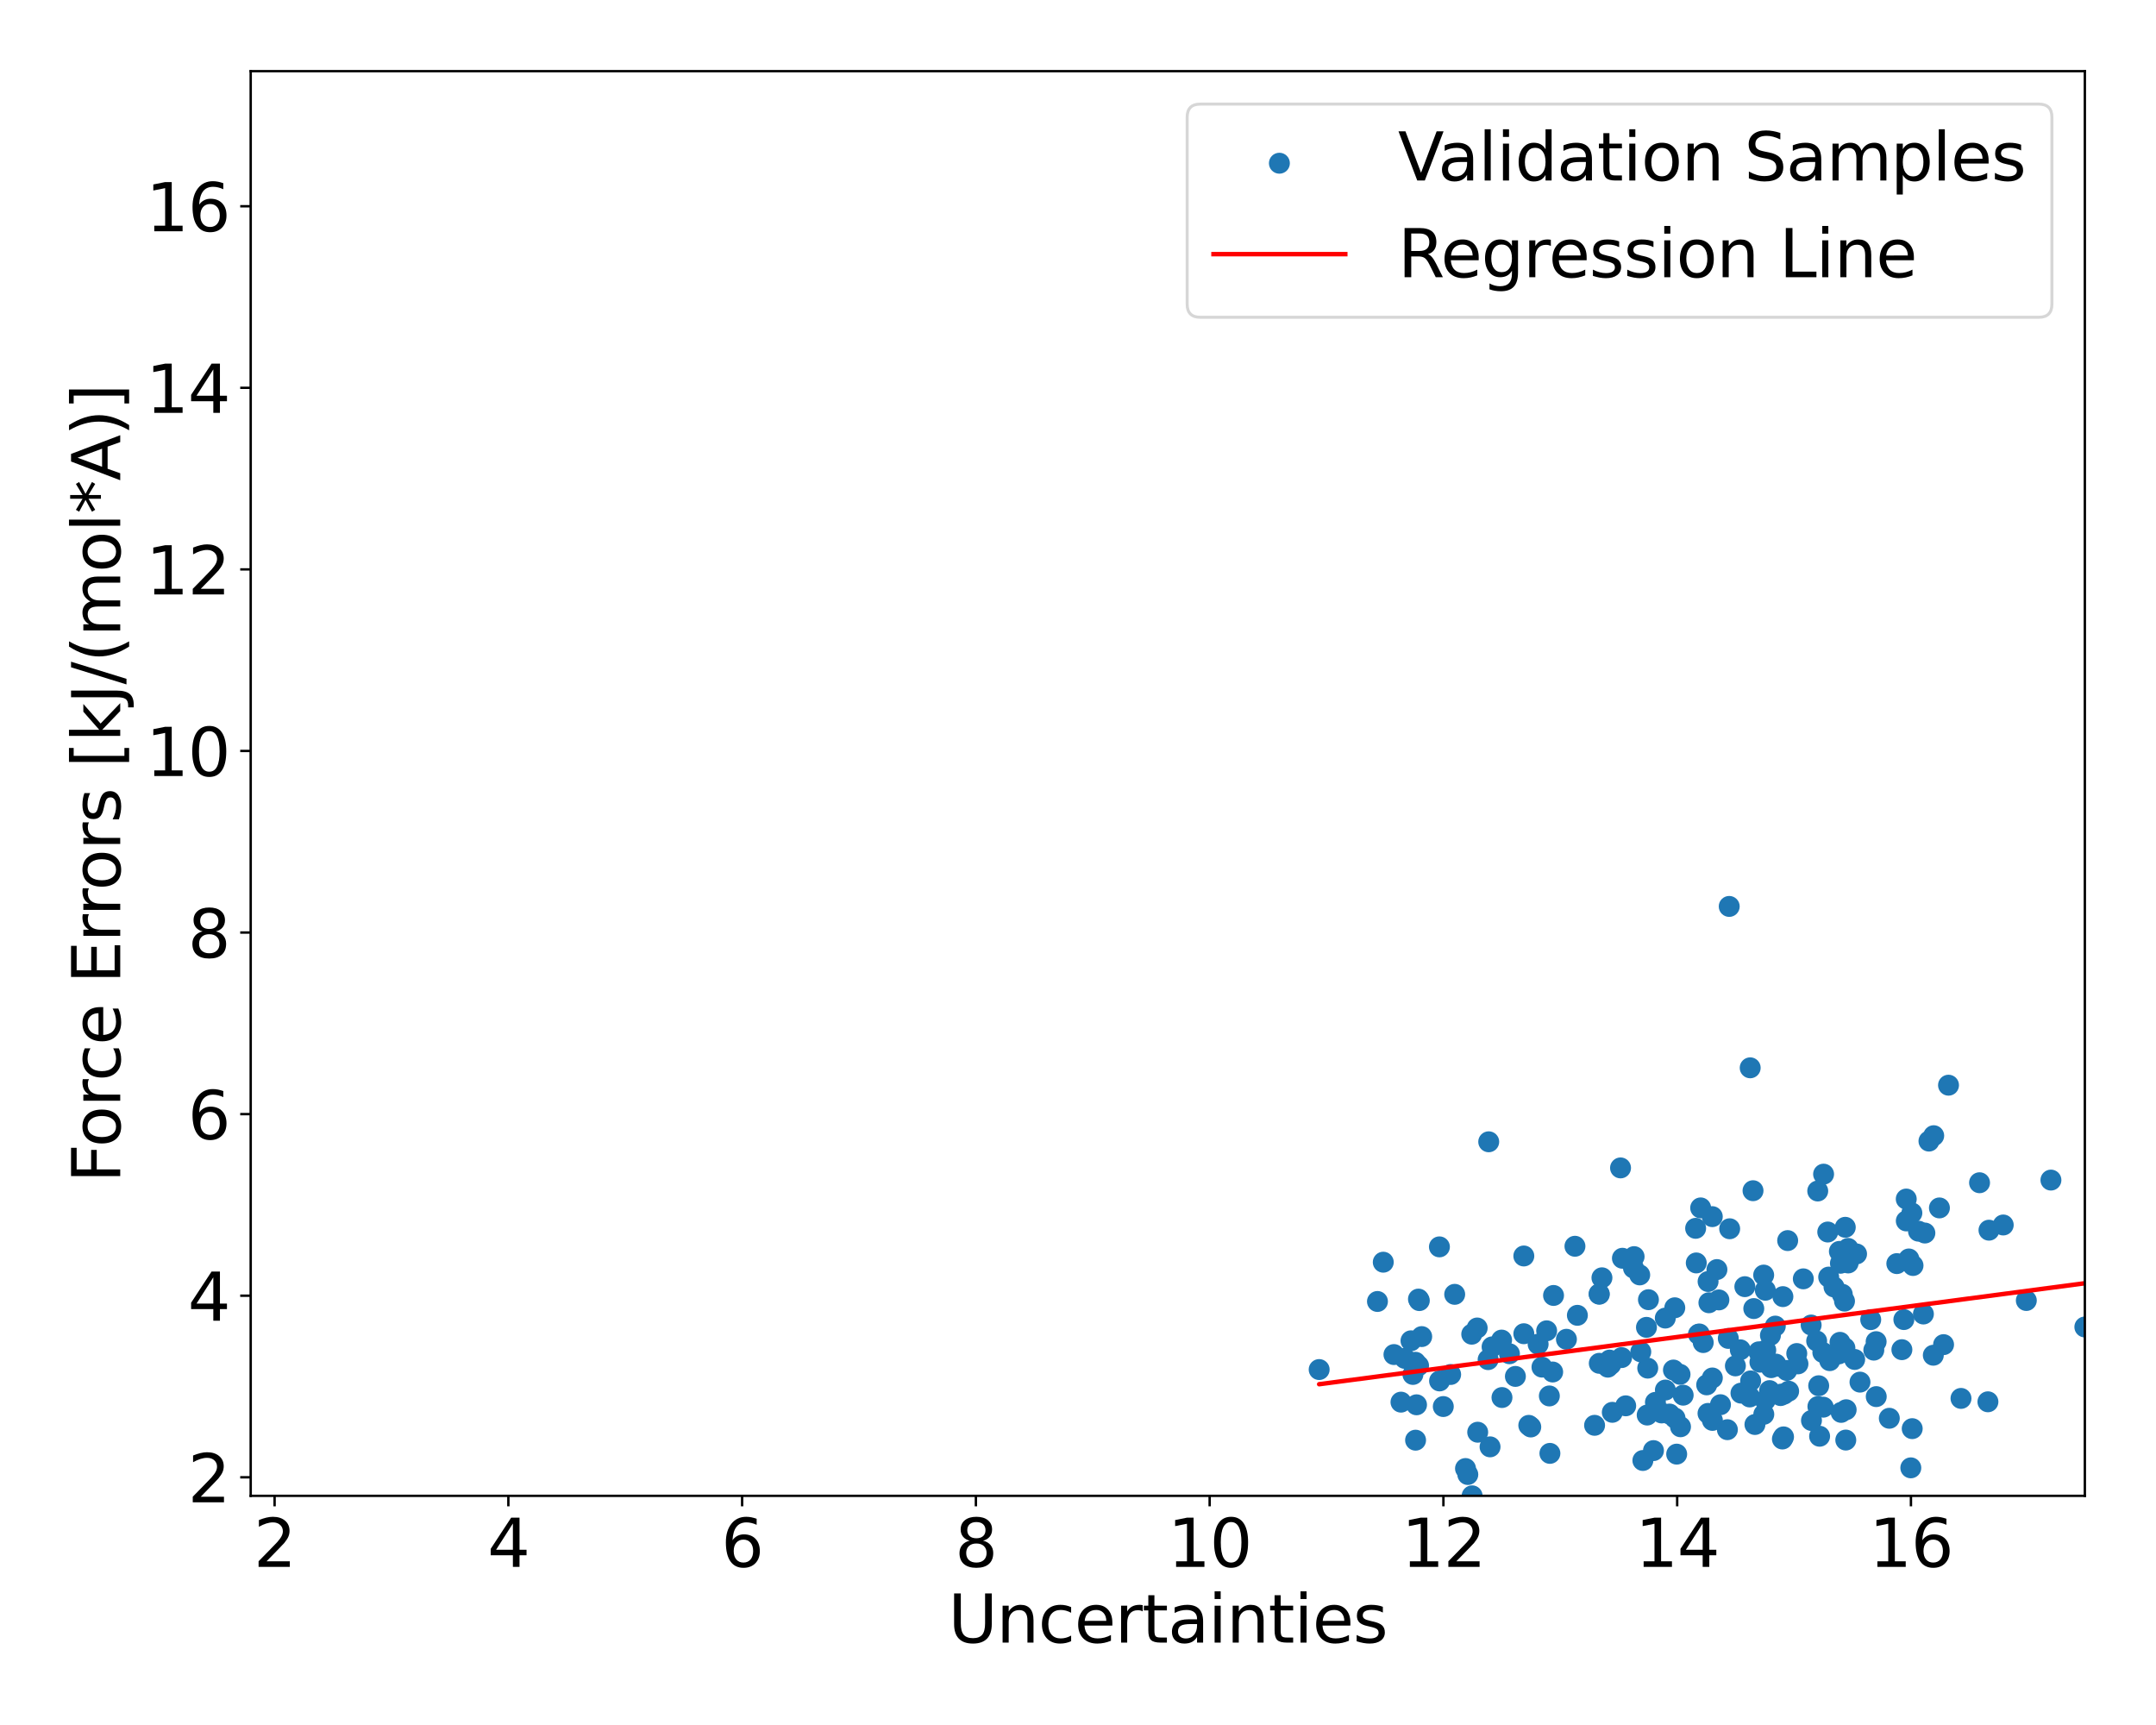 <?xml version="1.0" encoding="utf-8" standalone="no"?>
<!DOCTYPE svg PUBLIC "-//W3C//DTD SVG 1.1//EN"
  "http://www.w3.org/Graphics/SVG/1.1/DTD/svg11.dtd">
<svg xmlns:xlink="http://www.w3.org/1999/xlink" width="720pt" height="576pt" viewBox="0 0 720 576" xmlns="http://www.w3.org/2000/svg" version="1.1">
 <defs>
  <style type="text/css">*{stroke-linejoin: round; stroke-linecap: butt}</style>
 </defs>
 <g id="figure_1">
  <g id="patch_1">
   <path d="M 0 576 
L 720 576 
L 720 0 
L 0 0 
z
" style="fill: #ffffff"/>
  </g>
  <g id="axes_1">
   <g id="patch_2">
    <path d="M 83.72 499.48 
L 696.24 499.48 
L 696.24 23.76 
L 83.72 23.76 
z
" style="fill: #ffffff"/>
   </g>
   <g id="PathCollection_1">
    <defs>
     <path id="mbc58740e55" d="M 0 3 
C 0.796 3 1.559 2.684 2.121 2.121 
C 2.684 1.559 3 0.796 3 0 
C 3 -0.796 2.684 -1.559 2.121 -2.121 
C 1.559 -2.684 0.796 -3 0 -3 
C -0.796 -3 -1.559 -2.684 -2.121 -2.121 
C -2.684 -1.559 -3 -0.796 -3 0 
C -3 0.796 -2.684 1.559 -2.121 2.121 
C -1.559 2.684 -0.796 3 0 3 
z
" style="stroke: #1f77b4"/>
    </defs>
    <g clip-path="url(#pb0db0ee47d)">
     <use xlink:href="#mbc58740e55" x="624.73" y="440.644" style="fill: #1f77b4; stroke: #1f77b4"/>
     <use xlink:href="#mbc58740e55" x="568.796" y="448.302" style="fill: #1f77b4; stroke: #1f77b4"/>
     <use xlink:href="#mbc58740e55" x="616.234" y="409.811" style="fill: #1f77b4; stroke: #1f77b4"/>
     <use xlink:href="#mbc58740e55" x="570.418" y="427.914" style="fill: #1f77b4; stroke: #1f77b4"/>
     <use xlink:href="#mbc58740e55" x="594.633" y="466.006" style="fill: #1f77b4; stroke: #1f77b4"/>
     <use xlink:href="#mbc58740e55" x="570.693" y="435.007" style="fill: #1f77b4; stroke: #1f77b4"/>
     <use xlink:href="#mbc58740e55" x="614.067" y="452.083" style="fill: #1f77b4; stroke: #1f77b4"/>
     <use xlink:href="#mbc58740e55" x="595.402" y="432.96" style="fill: #1f77b4; stroke: #1f77b4"/>
     <use xlink:href="#mbc58740e55" x="547.586" y="425.71" style="fill: #1f77b4; stroke: #1f77b4"/>
     <use xlink:href="#mbc58740e55" x="607.093" y="469.663" style="fill: #1f77b4; stroke: #1f77b4"/>
     <use xlink:href="#mbc58740e55" x="534.087" y="455.229" style="fill: #1f77b4; stroke: #1f77b4"/>
     <use xlink:href="#mbc58740e55" x="589.535" y="430.829" style="fill: #1f77b4; stroke: #1f77b4"/>
     <use xlink:href="#mbc58740e55" x="582.693" y="429.636" style="fill: #1f77b4; stroke: #1f77b4"/>
     <use xlink:href="#mbc58740e55" x="637.468" y="420.384" style="fill: #1f77b4; stroke: #1f77b4"/>
     <use xlink:href="#mbc58740e55" x="559.931" y="485.554" style="fill: #1f77b4; stroke: #1f77b4"/>
     <use xlink:href="#mbc58740e55" x="608.887" y="469.875" style="fill: #1f77b4; stroke: #1f77b4"/>
     <use xlink:href="#mbc58740e55" x="541.535" y="453.32" style="fill: #1f77b4; stroke: #1f77b4"/>
     <use xlink:href="#mbc58740e55" x="549.839" y="443.219" style="fill: #1f77b4; stroke: #1f77b4"/>
     <use xlink:href="#mbc58740e55" x="571.867" y="474.29" style="fill: #1f77b4; stroke: #1f77b4"/>
     <use xlink:href="#mbc58740e55" x="585.679" y="436.95" style="fill: #1f77b4; stroke: #1f77b4"/>
     <use xlink:href="#mbc58740e55" x="517.409" y="466.125" style="fill: #1f77b4; stroke: #1f77b4"/>
     <use xlink:href="#mbc58740e55" x="561.053" y="458.913" style="fill: #1f77b4; stroke: #1f77b4"/>
     <use xlink:href="#mbc58740e55" x="556.156" y="464.153" style="fill: #1f77b4; stroke: #1f77b4"/>
     <use xlink:href="#mbc58740e55" x="557.548" y="472.166" style="fill: #1f77b4; stroke: #1f77b4"/>
     <use xlink:href="#mbc58740e55" x="523.113" y="447.204" style="fill: #1f77b4; stroke: #1f77b4"/>
     <use xlink:href="#mbc58740e55" x="593.282" y="456.202" style="fill: #1f77b4; stroke: #1f77b4"/>
     <use xlink:href="#mbc58740e55" x="541.182" y="389.98" style="fill: #1f77b4; stroke: #1f77b4"/>
     <use xlink:href="#mbc58740e55" x="587.729" y="454.847" style="fill: #1f77b4; stroke: #1f77b4"/>
     <use xlink:href="#mbc58740e55" x="562.098" y="465.867" style="fill: #1f77b4; stroke: #1f77b4"/>
     <use xlink:href="#mbc58740e55" x="566.261" y="410.155" style="fill: #1f77b4; stroke: #1f77b4"/>
     <use xlink:href="#mbc58740e55" x="567.19" y="445.547" style="fill: #1f77b4; stroke: #1f77b4"/>
     <use xlink:href="#mbc58740e55" x="571.826" y="406.252" style="fill: #1f77b4; stroke: #1f77b4"/>
     <use xlink:href="#mbc58740e55" x="501.589" y="466.655" style="fill: #1f77b4; stroke: #1f77b4"/>
     <use xlink:href="#mbc58740e55" x="484.446" y="458.96" style="fill: #1f77b4; stroke: #1f77b4"/>
     <use xlink:href="#mbc58740e55" x="473.698" y="433.78" style="fill: #1f77b4; stroke: #1f77b4"/>
     <use xlink:href="#mbc58740e55" x="465.515" y="452.305" style="fill: #1f77b4; stroke: #1f77b4"/>
     <use xlink:href="#mbc58740e55" x="490.179" y="492.358" style="fill: #1f77b4; stroke: #1f77b4"/>
     <use xlink:href="#mbc58740e55" x="497.606" y="483.121" style="fill: #1f77b4; stroke: #1f77b4"/>
     <use xlink:href="#mbc58740e55" x="461.945" y="421.464" style="fill: #1f77b4; stroke: #1f77b4"/>
     <use xlink:href="#mbc58740e55" x="491.489" y="445.507" style="fill: #1f77b4; stroke: #1f77b4"/>
     <use xlink:href="#mbc58740e55" x="498.284" y="449.744" style="fill: #1f77b4; stroke: #1f77b4"/>
     <use xlink:href="#mbc58740e55" x="493.307" y="443.435" style="fill: #1f77b4; stroke: #1f77b4"/>
     <use xlink:href="#mbc58740e55" x="471.205" y="447.708" style="fill: #1f77b4; stroke: #1f77b4"/>
     <use xlink:href="#mbc58740e55" x="469.13" y="453.582" style="fill: #1f77b4; stroke: #1f77b4"/>
     <use xlink:href="#mbc58740e55" x="516.505" y="444.373" style="fill: #1f77b4; stroke: #1f77b4"/>
     <use xlink:href="#mbc58740e55" x="556.128" y="440.125" style="fill: #1f77b4; stroke: #1f77b4"/>
     <use xlink:href="#mbc58740e55" x="473.733" y="456.019" style="fill: #1f77b4; stroke: #1f77b4"/>
     <use xlink:href="#mbc58740e55" x="472.687" y="454.885" style="fill: #1f77b4; stroke: #1f77b4"/>
     <use xlink:href="#mbc58740e55" x="474.782" y="446.305" style="fill: #1f77b4; stroke: #1f77b4"/>
     <use xlink:href="#mbc58740e55" x="561.211" y="476.414" style="fill: #1f77b4; stroke: #1f77b4"/>
     <use xlink:href="#mbc58740e55" x="473.985" y="434.285" style="fill: #1f77b4; stroke: #1f77b4"/>
     <use xlink:href="#mbc58740e55" x="497.162" y="381.26" style="fill: #1f77b4; stroke: #1f77b4"/>
     <use xlink:href="#mbc58740e55" x="504.085" y="452.033" style="fill: #1f77b4; stroke: #1f77b4"/>
     <use xlink:href="#mbc58740e55" x="460.005" y="434.58" style="fill: #1f77b4; stroke: #1f77b4"/>
     <use xlink:href="#mbc58740e55" x="471.848" y="458.944" style="fill: #1f77b4; stroke: #1f77b4"/>
     <use xlink:href="#mbc58740e55" x="467.86" y="468.192" style="fill: #1f77b4; stroke: #1f77b4"/>
     <use xlink:href="#mbc58740e55" x="537.527" y="454.157" style="fill: #1f77b4; stroke: #1f77b4"/>
     <use xlink:href="#mbc58740e55" x="532.515" y="475.933" style="fill: #1f77b4; stroke: #1f77b4"/>
     <use xlink:href="#mbc58740e55" x="506.069" y="459.601" style="fill: #1f77b4; stroke: #1f77b4"/>
     <use xlink:href="#mbc58740e55" x="473.051" y="469.08" style="fill: #1f77b4; stroke: #1f77b4"/>
     <use xlink:href="#mbc58740e55" x="508.888" y="445.349" style="fill: #1f77b4; stroke: #1f77b4"/>
     <use xlink:href="#mbc58740e55" x="440.537" y="457.311" style="fill: #1f77b4; stroke: #1f77b4"/>
     <use xlink:href="#mbc58740e55" x="485.798" y="432.198" style="fill: #1f77b4; stroke: #1f77b4"/>
     <use xlink:href="#mbc58740e55" x="501.459" y="447.468" style="fill: #1f77b4; stroke: #1f77b4"/>
     <use xlink:href="#mbc58740e55" x="574.551" y="469.048" style="fill: #1f77b4; stroke: #1f77b4"/>
     <use xlink:href="#mbc58740e55" x="545.712" y="419.603" style="fill: #1f77b4; stroke: #1f77b4"/>
     <use xlink:href="#mbc58740e55" x="574.029" y="434.058" style="fill: #1f77b4; stroke: #1f77b4"/>
     <use xlink:href="#mbc58740e55" x="633.447" y="421.935" style="fill: #1f77b4; stroke: #1f77b4"/>
     <use xlink:href="#mbc58740e55" x="616.403" y="480.853" style="fill: #1f77b4; stroke: #1f77b4"/>
     <use xlink:href="#mbc58740e55" x="589.675" y="450.84" style="fill: #1f77b4; stroke: #1f77b4"/>
     <use xlink:href="#mbc58740e55" x="581.4" y="465.182" style="fill: #1f77b4; stroke: #1f77b4"/>
     <use xlink:href="#mbc58740e55" x="566.473" y="421.713" style="fill: #1f77b4; stroke: #1f77b4"/>
     <use xlink:href="#mbc58740e55" x="636.595" y="400.374" style="fill: #1f77b4; stroke: #1f77b4"/>
     <use xlink:href="#mbc58740e55" x="585.427" y="397.595" style="fill: #1f77b4; stroke: #1f77b4"/>
     <use xlink:href="#mbc58740e55" x="638.474" y="405.033" style="fill: #1f77b4; stroke: #1f77b4"/>
     <use xlink:href="#mbc58740e55" x="638.12" y="490.132" style="fill: #1f77b4; stroke: #1f77b4"/>
     <use xlink:href="#mbc58740e55" x="647.674" y="403.341" style="fill: #1f77b4; stroke: #1f77b4"/>
     <use xlink:href="#mbc58740e55" x="611.04" y="454.338" style="fill: #1f77b4; stroke: #1f77b4"/>
     <use xlink:href="#mbc58740e55" x="604.834" y="442.445" style="fill: #1f77b4; stroke: #1f77b4"/>
     <use xlink:href="#mbc58740e55" x="645.635" y="452.53" style="fill: #1f77b4; stroke: #1f77b4"/>
     <use xlink:href="#mbc58740e55" x="664.222" y="410.775" style="fill: #1f77b4; stroke: #1f77b4"/>
     <use xlink:href="#mbc58740e55" x="638.587" y="477.043" style="fill: #1f77b4; stroke: #1f77b4"/>
     <use xlink:href="#mbc58740e55" x="606.68" y="447.769" style="fill: #1f77b4; stroke: #1f77b4"/>
     <use xlink:href="#mbc58740e55" x="584.482" y="356.559" style="fill: #1f77b4; stroke: #1f77b4"/>
     <use xlink:href="#mbc58740e55" x="607.036" y="397.691" style="fill: #1f77b4; stroke: #1f77b4"/>
     <use xlink:href="#mbc58740e55" x="550.499" y="433.982" style="fill: #1f77b4; stroke: #1f77b4"/>
     <use xlink:href="#mbc58740e55" x="642.816" y="411.725" style="fill: #1f77b4; stroke: #1f77b4"/>
     <use xlink:href="#mbc58740e55" x="617.196" y="421.72" style="fill: #1f77b4; stroke: #1f77b4"/>
     <use xlink:href="#mbc58740e55" x="602.22" y="427.021" style="fill: #1f77b4; stroke: #1f77b4"/>
     <use xlink:href="#mbc58740e55" x="573.37" y="423.926" style="fill: #1f77b4; stroke: #1f77b4"/>
     <use xlink:href="#mbc58740e55" x="552.836" y="468.263" style="fill: #1f77b4; stroke: #1f77b4"/>
     <use xlink:href="#mbc58740e55" x="567.497" y="445.426" style="fill: #1f77b4; stroke: #1f77b4"/>
     <use xlink:href="#mbc58740e55" x="550.266" y="456.836" style="fill: #1f77b4; stroke: #1f77b4"/>
     <use xlink:href="#mbc58740e55" x="588.983" y="425.766" style="fill: #1f77b4; stroke: #1f77b4"/>
     <use xlink:href="#mbc58740e55" x="635.797" y="440.62" style="fill: #1f77b4; stroke: #1f77b4"/>
     <use xlink:href="#mbc58740e55" x="635.138" y="450.674" style="fill: #1f77b4; stroke: #1f77b4"/>
     <use xlink:href="#mbc58740e55" x="596.691" y="457.619" style="fill: #1f77b4; stroke: #1f77b4"/>
     <use xlink:href="#mbc58740e55" x="589.025" y="472.262" style="fill: #1f77b4; stroke: #1f77b4"/>
     <use xlink:href="#mbc58740e55" x="587.365" y="451.39" style="fill: #1f77b4; stroke: #1f77b4"/>
     <use xlink:href="#mbc58740e55" x="615.975" y="434.46" style="fill: #1f77b4; stroke: #1f77b4"/>
     <use xlink:href="#mbc58740e55" x="626.538" y="447.998" style="fill: #1f77b4; stroke: #1f77b4"/>
     <use xlink:href="#mbc58740e55" x="642.323" y="438.766" style="fill: #1f77b4; stroke: #1f77b4"/>
     <use xlink:href="#mbc58740e55" x="584.316" y="466.461" style="fill: #1f77b4; stroke: #1f77b4"/>
     <use xlink:href="#mbc58740e55" x="696.24" y="443.097" style="fill: #1f77b4; stroke: #1f77b4"/>
     <use xlink:href="#mbc58740e55" x="636.61" y="407.683" style="fill: #1f77b4; stroke: #1f77b4"/>
     <use xlink:href="#mbc58740e55" x="645.767" y="379.225" style="fill: #1f77b4; stroke: #1f77b4"/>
     <use xlink:href="#mbc58740e55" x="604.945" y="474.32" style="fill: #1f77b4; stroke: #1f77b4"/>
     <use xlink:href="#mbc58740e55" x="616.111" y="450.108" style="fill: #1f77b4; stroke: #1f77b4"/>
     <use xlink:href="#mbc58740e55" x="638.859" y="422.569" style="fill: #1f77b4; stroke: #1f77b4"/>
     <use xlink:href="#mbc58740e55" x="614.264" y="417.855" style="fill: #1f77b4; stroke: #1f77b4"/>
     <use xlink:href="#mbc58740e55" x="610.692" y="426.435" style="fill: #1f77b4; stroke: #1f77b4"/>
     <use xlink:href="#mbc58740e55" x="612.469" y="429.732" style="fill: #1f77b4; stroke: #1f77b4"/>
     <use xlink:href="#mbc58740e55" x="595.775" y="465.53" style="fill: #1f77b4; stroke: #1f77b4"/>
     <use xlink:href="#mbc58740e55" x="644.179" y="381.028" style="fill: #1f77b4; stroke: #1f77b4"/>
     <use xlink:href="#mbc58740e55" x="595.236" y="480.502" style="fill: #1f77b4; stroke: #1f77b4"/>
     <use xlink:href="#mbc58740e55" x="625.761" y="450.827" style="fill: #1f77b4; stroke: #1f77b4"/>
     <use xlink:href="#mbc58740e55" x="550.081" y="472.503" style="fill: #1f77b4; stroke: #1f77b4"/>
     <use xlink:href="#mbc58740e55" x="630.94" y="473.579" style="fill: #1f77b4; stroke: #1f77b4"/>
     <use xlink:href="#mbc58740e55" x="577.169" y="446.916" style="fill: #1f77b4; stroke: #1f77b4"/>
     <use xlink:href="#mbc58740e55" x="654.878" y="466.946" style="fill: #1f77b4; stroke: #1f77b4"/>
     <use xlink:href="#mbc58740e55" x="676.695" y="434.254" style="fill: #1f77b4; stroke: #1f77b4"/>
     <use xlink:href="#mbc58740e55" x="610.382" y="411.386" style="fill: #1f77b4; stroke: #1f77b4"/>
     <use xlink:href="#mbc58740e55" x="586.065" y="475.658" style="fill: #1f77b4; stroke: #1f77b4"/>
     <use xlink:href="#mbc58740e55" x="595.614" y="479.796" style="fill: #1f77b4; stroke: #1f77b4"/>
     <use xlink:href="#mbc58740e55" x="607.662" y="479.581" style="fill: #1f77b4; stroke: #1f77b4"/>
     <use xlink:href="#mbc58740e55" x="663.872" y="468.079" style="fill: #1f77b4; stroke: #1f77b4"/>
     <use xlink:href="#mbc58740e55" x="640.68" y="411.108" style="fill: #1f77b4; stroke: #1f77b4"/>
     <use xlink:href="#mbc58740e55" x="616.53" y="470.729" style="fill: #1f77b4; stroke: #1f77b4"/>
     <use xlink:href="#mbc58740e55" x="481.992" y="469.664" style="fill: #1f77b4; stroke: #1f77b4"/>
     <use xlink:href="#mbc58740e55" x="541.808" y="420.15" style="fill: #1f77b4; stroke: #1f77b4"/>
     <use xlink:href="#mbc58740e55" x="534.973" y="426.673" style="fill: #1f77b4; stroke: #1f77b4"/>
     <use xlink:href="#mbc58740e55" x="537.938" y="455.613" style="fill: #1f77b4; stroke: #1f77b4"/>
     <use xlink:href="#mbc58740e55" x="536.943" y="456.514" style="fill: #1f77b4; stroke: #1f77b4"/>
     <use xlink:href="#mbc58740e55" x="508.882" y="419.388" style="fill: #1f77b4; stroke: #1f77b4"/>
     <use xlink:href="#mbc58740e55" x="608.991" y="392.067" style="fill: #1f77b4; stroke: #1f77b4"/>
     <use xlink:href="#mbc58740e55" x="480.745" y="461.11" style="fill: #1f77b4; stroke: #1f77b4"/>
     <use xlink:href="#mbc58740e55" x="511.204" y="476.488" style="fill: #1f77b4; stroke: #1f77b4"/>
     <use xlink:href="#mbc58740e55" x="472.735" y="480.894" style="fill: #1f77b4; stroke: #1f77b4"/>
     <use xlink:href="#mbc58740e55" x="496.963" y="454" style="fill: #1f77b4; stroke: #1f77b4"/>
     <use xlink:href="#mbc58740e55" x="534.012" y="432.064" style="fill: #1f77b4; stroke: #1f77b4"/>
     <use xlink:href="#mbc58740e55" x="480.698" y="416.346" style="fill: #1f77b4; stroke: #1f77b4"/>
     <use xlink:href="#mbc58740e55" x="684.91" y="394.046" style="fill: #1f77b4; stroke: #1f77b4"/>
     <use xlink:href="#mbc58740e55" x="525.958" y="416.143" style="fill: #1f77b4; stroke: #1f77b4"/>
     <use xlink:href="#mbc58740e55" x="518.517" y="458.13" style="fill: #1f77b4; stroke: #1f77b4"/>
     <use xlink:href="#mbc58740e55" x="517.596" y="485.3" style="fill: #1f77b4; stroke: #1f77b4"/>
     <use xlink:href="#mbc58740e55" x="513.661" y="448.841" style="fill: #1f77b4; stroke: #1f77b4"/>
     <use xlink:href="#mbc58740e55" x="514.942" y="456.496" style="fill: #1f77b4; stroke: #1f77b4"/>
     <use xlink:href="#mbc58740e55" x="608.739" y="451.602" style="fill: #1f77b4; stroke: #1f77b4"/>
     <use xlink:href="#mbc58740e55" x="554.902" y="471.802" style="fill: #1f77b4; stroke: #1f77b4"/>
     <use xlink:href="#mbc58740e55" x="526.77" y="439.203" style="fill: #1f77b4; stroke: #1f77b4"/>
     <use xlink:href="#mbc58740e55" x="567.941" y="403.335" style="fill: #1f77b4; stroke: #1f77b4"/>
     <use xlink:href="#mbc58740e55" x="577.476" y="302.667" style="fill: #1f77b4; stroke: #1f77b4"/>
     <use xlink:href="#mbc58740e55" x="493.481" y="478.234" style="fill: #1f77b4; stroke: #1f77b4"/>
     <use xlink:href="#mbc58740e55" x="510.543" y="475.945" style="fill: #1f77b4; stroke: #1f77b4"/>
     <use xlink:href="#mbc58740e55" x="596.996" y="414.248" style="fill: #1f77b4; stroke: #1f77b4"/>
     <use xlink:href="#mbc58740e55" x="534.096" y="432.153" style="fill: #1f77b4; stroke: #1f77b4"/>
     <use xlink:href="#mbc58740e55" x="518.808" y="432.57" style="fill: #1f77b4; stroke: #1f77b4"/>
     <use xlink:href="#mbc58740e55" x="489.408" y="490.361" style="fill: #1f77b4; stroke: #1f77b4"/>
     <use xlink:href="#mbc58740e55" x="491.619" y="499.48" style="fill: #1f77b4; stroke: #1f77b4"/>
     <use xlink:href="#mbc58740e55" x="547.944" y="451.394" style="fill: #1f77b4; stroke: #1f77b4"/>
     <use xlink:href="#mbc58740e55" x="592.867" y="442.804" style="fill: #1f77b4; stroke: #1f77b4"/>
     <use xlink:href="#mbc58740e55" x="579.535" y="456.087" style="fill: #1f77b4; stroke: #1f77b4"/>
     <use xlink:href="#mbc58740e55" x="661.074" y="394.933" style="fill: #1f77b4; stroke: #1f77b4"/>
     <use xlink:href="#mbc58740e55" x="576.867" y="477.388" style="fill: #1f77b4; stroke: #1f77b4"/>
     <use xlink:href="#mbc58740e55" x="614.613" y="421.824" style="fill: #1f77b4; stroke: #1f77b4"/>
     <use xlink:href="#mbc58740e55" x="538.434" y="471.592" style="fill: #1f77b4; stroke: #1f77b4"/>
     <use xlink:href="#mbc58740e55" x="552.181" y="484.375" style="fill: #1f77b4; stroke: #1f77b4"/>
     <use xlink:href="#mbc58740e55" x="590.953" y="464.338" style="fill: #1f77b4; stroke: #1f77b4"/>
     <use xlink:href="#mbc58740e55" x="597.321" y="464.535" style="fill: #1f77b4; stroke: #1f77b4"/>
     <use xlink:href="#mbc58740e55" x="558.846" y="457.471" style="fill: #1f77b4; stroke: #1f77b4"/>
     <use xlink:href="#mbc58740e55" x="626.576" y="466.347" style="fill: #1f77b4; stroke: #1f77b4"/>
     <use xlink:href="#mbc58740e55" x="559.3" y="436.684" style="fill: #1f77b4; stroke: #1f77b4"/>
     <use xlink:href="#mbc58740e55" x="650.71" y="362.36" style="fill: #1f77b4; stroke: #1f77b4"/>
     <use xlink:href="#mbc58740e55" x="548.643" y="487.674" style="fill: #1f77b4; stroke: #1f77b4"/>
     <use xlink:href="#mbc58740e55" x="577.627" y="410.298" style="fill: #1f77b4; stroke: #1f77b4"/>
     <use xlink:href="#mbc58740e55" x="617.181" y="416.862" style="fill: #1f77b4; stroke: #1f77b4"/>
     <use xlink:href="#mbc58740e55" x="594.787" y="465.522" style="fill: #1f77b4; stroke: #1f77b4"/>
     <use xlink:href="#mbc58740e55" x="620.004" y="418.706" style="fill: #1f77b4; stroke: #1f77b4"/>
     <use xlink:href="#mbc58740e55" x="589.489" y="467.577" style="fill: #1f77b4; stroke: #1f77b4"/>
     <use xlink:href="#mbc58740e55" x="614.463" y="448.22" style="fill: #1f77b4; stroke: #1f77b4"/>
     <use xlink:href="#mbc58740e55" x="591.241" y="445.884" style="fill: #1f77b4; stroke: #1f77b4"/>
     <use xlink:href="#mbc58740e55" x="545.503" y="423.409" style="fill: #1f77b4; stroke: #1f77b4"/>
     <use xlink:href="#mbc58740e55" x="615.227" y="432.176" style="fill: #1f77b4; stroke: #1f77b4"/>
     <use xlink:href="#mbc58740e55" x="581.172" y="450.721" style="fill: #1f77b4; stroke: #1f77b4"/>
     <use xlink:href="#mbc58740e55" x="621.147" y="461.508" style="fill: #1f77b4; stroke: #1f77b4"/>
     <use xlink:href="#mbc58740e55" x="570.393" y="471.953" style="fill: #1f77b4; stroke: #1f77b4"/>
     <use xlink:href="#mbc58740e55" x="569.949" y="462.422" style="fill: #1f77b4; stroke: #1f77b4"/>
     <use xlink:href="#mbc58740e55" x="591.484" y="456.682" style="fill: #1f77b4; stroke: #1f77b4"/>
     <use xlink:href="#mbc58740e55" x="607.358" y="462.716" style="fill: #1f77b4; stroke: #1f77b4"/>
     <use xlink:href="#mbc58740e55" x="559.373" y="473.525" style="fill: #1f77b4; stroke: #1f77b4"/>
     <use xlink:href="#mbc58740e55" x="571.84" y="460.124" style="fill: #1f77b4; stroke: #1f77b4"/>
     <use xlink:href="#mbc58740e55" x="614.851" y="471.612" style="fill: #1f77b4; stroke: #1f77b4"/>
     <use xlink:href="#mbc58740e55" x="668.982" y="409.04" style="fill: #1f77b4; stroke: #1f77b4"/>
     <use xlink:href="#mbc58740e55" x="619.373" y="453.941" style="fill: #1f77b4; stroke: #1f77b4"/>
     <use xlink:href="#mbc58740e55" x="584.623" y="461.103" style="fill: #1f77b4; stroke: #1f77b4"/>
     <use xlink:href="#mbc58740e55" x="600.032" y="451.96" style="fill: #1f77b4; stroke: #1f77b4"/>
     <use xlink:href="#mbc58740e55" x="593.054" y="455.487" style="fill: #1f77b4; stroke: #1f77b4"/>
     <use xlink:href="#mbc58740e55" x="649.058" y="448.992" style="fill: #1f77b4; stroke: #1f77b4"/>
     <use xlink:href="#mbc58740e55" x="542.905" y="469.422" style="fill: #1f77b4; stroke: #1f77b4"/>
     <use xlink:href="#mbc58740e55" x="600.432" y="455.416" style="fill: #1f77b4; stroke: #1f77b4"/>
    </g>
   </g>
   <g id="matplotlib.axis_1">
    <g id="xtick_1">
     <g id="line2d_1">
      <defs>
       <path id="m80a54197a4" d="M 0 0 
L 0 3.5 
" style="stroke: #000000; stroke-width: 0.8"/>
      </defs>
      <g>
       <use xlink:href="#m80a54197a4" x="91.702" y="499.48" style="stroke: #000000; stroke-width: 0.8"/>
      </g>
     </g>
     <g id="text_1">
      <!-- 2 -->
      <g transform="translate(84.704 523.197) scale(0.22 -0.22)">
       <defs>
        <path id="DejaVuSans-32" d="M 1228 531 
L 3431 531 
L 3431 0 
L 469 0 
L 469 531 
Q 828 903 1448 1529 
Q 2069 2156 2228 2338 
Q 2531 2678 2651 2914 
Q 2772 3150 2772 3378 
Q 2772 3750 2511 3984 
Q 2250 4219 1831 4219 
Q 1534 4219 1204 4116 
Q 875 4013 500 3803 
L 500 4441 
Q 881 4594 1212 4672 
Q 1544 4750 1819 4750 
Q 2544 4750 2975 4387 
Q 3406 4025 3406 3419 
Q 3406 3131 3298 2873 
Q 3191 2616 2906 2266 
Q 2828 2175 2409 1742 
Q 1991 1309 1228 531 
z
" transform="scale(0.016)"/>
       </defs>
       <use xlink:href="#DejaVuSans-32"/>
      </g>
     </g>
    </g>
    <g id="xtick_2">
     <g id="line2d_2">
      <g>
       <use xlink:href="#m80a54197a4" x="169.768" y="499.48" style="stroke: #000000; stroke-width: 0.8"/>
      </g>
     </g>
     <g id="text_2">
      <!-- 4 -->
      <g transform="translate(162.769 523.197) scale(0.22 -0.22)">
       <defs>
        <path id="DejaVuSans-34" d="M 2419 4116 
L 825 1625 
L 2419 1625 
L 2419 4116 
z
M 2253 4666 
L 3047 4666 
L 3047 1625 
L 3713 1625 
L 3713 1100 
L 3047 1100 
L 3047 0 
L 2419 0 
L 2419 1100 
L 313 1100 
L 313 1709 
L 2253 4666 
z
" transform="scale(0.016)"/>
       </defs>
       <use xlink:href="#DejaVuSans-34"/>
      </g>
     </g>
    </g>
    <g id="xtick_3">
     <g id="line2d_3">
      <g>
       <use xlink:href="#m80a54197a4" x="247.834" y="499.48" style="stroke: #000000; stroke-width: 0.8"/>
      </g>
     </g>
     <g id="text_3">
      <!-- 6 -->
      <g transform="translate(240.835 523.197) scale(0.22 -0.22)">
       <defs>
        <path id="DejaVuSans-36" d="M 2113 2584 
Q 1688 2584 1439 2293 
Q 1191 2003 1191 1497 
Q 1191 994 1439 701 
Q 1688 409 2113 409 
Q 2538 409 2786 701 
Q 3034 994 3034 1497 
Q 3034 2003 2786 2293 
Q 2538 2584 2113 2584 
z
M 3366 4563 
L 3366 3988 
Q 3128 4100 2886 4159 
Q 2644 4219 2406 4219 
Q 1781 4219 1451 3797 
Q 1122 3375 1075 2522 
Q 1259 2794 1537 2939 
Q 1816 3084 2150 3084 
Q 2853 3084 3261 2657 
Q 3669 2231 3669 1497 
Q 3669 778 3244 343 
Q 2819 -91 2113 -91 
Q 1303 -91 875 529 
Q 447 1150 447 2328 
Q 447 3434 972 4092 
Q 1497 4750 2381 4750 
Q 2619 4750 2861 4703 
Q 3103 4656 3366 4563 
z
" transform="scale(0.016)"/>
       </defs>
       <use xlink:href="#DejaVuSans-36"/>
      </g>
     </g>
    </g>
    <g id="xtick_4">
     <g id="line2d_4">
      <g>
       <use xlink:href="#m80a54197a4" x="325.9" y="499.48" style="stroke: #000000; stroke-width: 0.8"/>
      </g>
     </g>
     <g id="text_4">
      <!-- 8 -->
      <g transform="translate(318.901 523.197) scale(0.22 -0.22)">
       <defs>
        <path id="DejaVuSans-38" d="M 2034 2216 
Q 1584 2216 1326 1975 
Q 1069 1734 1069 1313 
Q 1069 891 1326 650 
Q 1584 409 2034 409 
Q 2484 409 2743 651 
Q 3003 894 3003 1313 
Q 3003 1734 2745 1975 
Q 2488 2216 2034 2216 
z
M 1403 2484 
Q 997 2584 770 2862 
Q 544 3141 544 3541 
Q 544 4100 942 4425 
Q 1341 4750 2034 4750 
Q 2731 4750 3128 4425 
Q 3525 4100 3525 3541 
Q 3525 3141 3298 2862 
Q 3072 2584 2669 2484 
Q 3125 2378 3379 2068 
Q 3634 1759 3634 1313 
Q 3634 634 3220 271 
Q 2806 -91 2034 -91 
Q 1263 -91 848 271 
Q 434 634 434 1313 
Q 434 1759 690 2068 
Q 947 2378 1403 2484 
z
M 1172 3481 
Q 1172 3119 1398 2916 
Q 1625 2713 2034 2713 
Q 2441 2713 2670 2916 
Q 2900 3119 2900 3481 
Q 2900 3844 2670 4047 
Q 2441 4250 2034 4250 
Q 1625 4250 1398 4047 
Q 1172 3844 1172 3481 
z
" transform="scale(0.016)"/>
       </defs>
       <use xlink:href="#DejaVuSans-38"/>
      </g>
     </g>
    </g>
    <g id="xtick_5">
     <g id="line2d_5">
      <g>
       <use xlink:href="#m80a54197a4" x="403.965" y="499.48" style="stroke: #000000; stroke-width: 0.8"/>
      </g>
     </g>
     <g id="text_5">
      <!-- 10 -->
      <g transform="translate(389.968 523.197) scale(0.22 -0.22)">
       <defs>
        <path id="DejaVuSans-31" d="M 794 531 
L 1825 531 
L 1825 4091 
L 703 3866 
L 703 4441 
L 1819 4666 
L 2450 4666 
L 2450 531 
L 3481 531 
L 3481 0 
L 794 0 
L 794 531 
z
" transform="scale(0.016)"/>
        <path id="DejaVuSans-30" d="M 2034 4250 
Q 1547 4250 1301 3770 
Q 1056 3291 1056 2328 
Q 1056 1369 1301 889 
Q 1547 409 2034 409 
Q 2525 409 2770 889 
Q 3016 1369 3016 2328 
Q 3016 3291 2770 3770 
Q 2525 4250 2034 4250 
z
M 2034 4750 
Q 2819 4750 3233 4129 
Q 3647 3509 3647 2328 
Q 3647 1150 3233 529 
Q 2819 -91 2034 -91 
Q 1250 -91 836 529 
Q 422 1150 422 2328 
Q 422 3509 836 4129 
Q 1250 4750 2034 4750 
z
" transform="scale(0.016)"/>
       </defs>
       <use xlink:href="#DejaVuSans-31"/>
       <use xlink:href="#DejaVuSans-30" x="63.623"/>
      </g>
     </g>
    </g>
    <g id="xtick_6">
     <g id="line2d_6">
      <g>
       <use xlink:href="#m80a54197a4" x="482.031" y="499.48" style="stroke: #000000; stroke-width: 0.8"/>
      </g>
     </g>
     <g id="text_6">
      <!-- 12 -->
      <g transform="translate(468.034 523.197) scale(0.22 -0.22)">
       <use xlink:href="#DejaVuSans-31"/>
       <use xlink:href="#DejaVuSans-32" x="63.623"/>
      </g>
     </g>
    </g>
    <g id="xtick_7">
     <g id="line2d_7">
      <g>
       <use xlink:href="#m80a54197a4" x="560.097" y="499.48" style="stroke: #000000; stroke-width: 0.8"/>
      </g>
     </g>
     <g id="text_7">
      <!-- 14 -->
      <g transform="translate(546.1 523.197) scale(0.22 -0.22)">
       <use xlink:href="#DejaVuSans-31"/>
       <use xlink:href="#DejaVuSans-34" x="63.623"/>
      </g>
     </g>
    </g>
    <g id="xtick_8">
     <g id="line2d_8">
      <g>
       <use xlink:href="#m80a54197a4" x="638.163" y="499.48" style="stroke: #000000; stroke-width: 0.8"/>
      </g>
     </g>
     <g id="text_8">
      <!-- 16 -->
      <g transform="translate(624.165 523.197) scale(0.22 -0.22)">
       <use xlink:href="#DejaVuSans-31"/>
       <use xlink:href="#DejaVuSans-36" x="63.623"/>
      </g>
     </g>
    </g>
    <g id="text_9">
     <!-- Uncertainties -->
     <g transform="translate(316.672 548.488) scale(0.22 -0.22)">
      <defs>
       <path id="DejaVuSans-55" d="M 556 4666 
L 1191 4666 
L 1191 1831 
Q 1191 1081 1462 751 
Q 1734 422 2344 422 
Q 2950 422 3222 751 
Q 3494 1081 3494 1831 
L 3494 4666 
L 4128 4666 
L 4128 1753 
Q 4128 841 3676 375 
Q 3225 -91 2344 -91 
Q 1459 -91 1007 375 
Q 556 841 556 1753 
L 556 4666 
z
" transform="scale(0.016)"/>
       <path id="DejaVuSans-6e" d="M 3513 2113 
L 3513 0 
L 2938 0 
L 2938 2094 
Q 2938 2591 2744 2837 
Q 2550 3084 2163 3084 
Q 1697 3084 1428 2787 
Q 1159 2491 1159 1978 
L 1159 0 
L 581 0 
L 581 3500 
L 1159 3500 
L 1159 2956 
Q 1366 3272 1645 3428 
Q 1925 3584 2291 3584 
Q 2894 3584 3203 3211 
Q 3513 2838 3513 2113 
z
" transform="scale(0.016)"/>
       <path id="DejaVuSans-63" d="M 3122 3366 
L 3122 2828 
Q 2878 2963 2633 3030 
Q 2388 3097 2138 3097 
Q 1578 3097 1268 2742 
Q 959 2388 959 1747 
Q 959 1106 1268 751 
Q 1578 397 2138 397 
Q 2388 397 2633 464 
Q 2878 531 3122 666 
L 3122 134 
Q 2881 22 2623 -34 
Q 2366 -91 2075 -91 
Q 1284 -91 818 406 
Q 353 903 353 1747 
Q 353 2603 823 3093 
Q 1294 3584 2113 3584 
Q 2378 3584 2631 3529 
Q 2884 3475 3122 3366 
z
" transform="scale(0.016)"/>
       <path id="DejaVuSans-65" d="M 3597 1894 
L 3597 1613 
L 953 1613 
Q 991 1019 1311 708 
Q 1631 397 2203 397 
Q 2534 397 2845 478 
Q 3156 559 3463 722 
L 3463 178 
Q 3153 47 2828 -22 
Q 2503 -91 2169 -91 
Q 1331 -91 842 396 
Q 353 884 353 1716 
Q 353 2575 817 3079 
Q 1281 3584 2069 3584 
Q 2775 3584 3186 3129 
Q 3597 2675 3597 1894 
z
M 3022 2063 
Q 3016 2534 2758 2815 
Q 2500 3097 2075 3097 
Q 1594 3097 1305 2825 
Q 1016 2553 972 2059 
L 3022 2063 
z
" transform="scale(0.016)"/>
       <path id="DejaVuSans-72" d="M 2631 2963 
Q 2534 3019 2420 3045 
Q 2306 3072 2169 3072 
Q 1681 3072 1420 2755 
Q 1159 2438 1159 1844 
L 1159 0 
L 581 0 
L 581 3500 
L 1159 3500 
L 1159 2956 
Q 1341 3275 1631 3429 
Q 1922 3584 2338 3584 
Q 2397 3584 2469 3576 
Q 2541 3569 2628 3553 
L 2631 2963 
z
" transform="scale(0.016)"/>
       <path id="DejaVuSans-74" d="M 1172 4494 
L 1172 3500 
L 2356 3500 
L 2356 3053 
L 1172 3053 
L 1172 1153 
Q 1172 725 1289 603 
Q 1406 481 1766 481 
L 2356 481 
L 2356 0 
L 1766 0 
Q 1100 0 847 248 
Q 594 497 594 1153 
L 594 3053 
L 172 3053 
L 172 3500 
L 594 3500 
L 594 4494 
L 1172 4494 
z
" transform="scale(0.016)"/>
       <path id="DejaVuSans-61" d="M 2194 1759 
Q 1497 1759 1228 1600 
Q 959 1441 959 1056 
Q 959 750 1161 570 
Q 1363 391 1709 391 
Q 2188 391 2477 730 
Q 2766 1069 2766 1631 
L 2766 1759 
L 2194 1759 
z
M 3341 1997 
L 3341 0 
L 2766 0 
L 2766 531 
Q 2569 213 2275 61 
Q 1981 -91 1556 -91 
Q 1019 -91 701 211 
Q 384 513 384 1019 
Q 384 1609 779 1909 
Q 1175 2209 1959 2209 
L 2766 2209 
L 2766 2266 
Q 2766 2663 2505 2880 
Q 2244 3097 1772 3097 
Q 1472 3097 1187 3025 
Q 903 2953 641 2809 
L 641 3341 
Q 956 3463 1253 3523 
Q 1550 3584 1831 3584 
Q 2591 3584 2966 3190 
Q 3341 2797 3341 1997 
z
" transform="scale(0.016)"/>
       <path id="DejaVuSans-69" d="M 603 3500 
L 1178 3500 
L 1178 0 
L 603 0 
L 603 3500 
z
M 603 4863 
L 1178 4863 
L 1178 4134 
L 603 4134 
L 603 4863 
z
" transform="scale(0.016)"/>
       <path id="DejaVuSans-73" d="M 2834 3397 
L 2834 2853 
Q 2591 2978 2328 3040 
Q 2066 3103 1784 3103 
Q 1356 3103 1142 2972 
Q 928 2841 928 2578 
Q 928 2378 1081 2264 
Q 1234 2150 1697 2047 
L 1894 2003 
Q 2506 1872 2764 1633 
Q 3022 1394 3022 966 
Q 3022 478 2636 193 
Q 2250 -91 1575 -91 
Q 1294 -91 989 -36 
Q 684 19 347 128 
L 347 722 
Q 666 556 975 473 
Q 1284 391 1588 391 
Q 1994 391 2212 530 
Q 2431 669 2431 922 
Q 2431 1156 2273 1281 
Q 2116 1406 1581 1522 
L 1381 1569 
Q 847 1681 609 1914 
Q 372 2147 372 2553 
Q 372 3047 722 3315 
Q 1072 3584 1716 3584 
Q 2034 3584 2315 3537 
Q 2597 3491 2834 3397 
z
" transform="scale(0.016)"/>
      </defs>
      <use xlink:href="#DejaVuSans-55"/>
      <use xlink:href="#DejaVuSans-6e" x="73.193"/>
      <use xlink:href="#DejaVuSans-63" x="136.572"/>
      <use xlink:href="#DejaVuSans-65" x="191.553"/>
      <use xlink:href="#DejaVuSans-72" x="253.076"/>
      <use xlink:href="#DejaVuSans-74" x="294.189"/>
      <use xlink:href="#DejaVuSans-61" x="333.398"/>
      <use xlink:href="#DejaVuSans-69" x="394.678"/>
      <use xlink:href="#DejaVuSans-6e" x="422.461"/>
      <use xlink:href="#DejaVuSans-74" x="485.84"/>
      <use xlink:href="#DejaVuSans-69" x="525.049"/>
      <use xlink:href="#DejaVuSans-65" x="552.832"/>
      <use xlink:href="#DejaVuSans-73" x="614.355"/>
     </g>
    </g>
   </g>
   <g id="matplotlib.axis_2">
    <g id="ytick_1">
     <g id="line2d_9">
      <defs>
       <path id="m74b41d4155" d="M 0 0 
L -3.5 0 
" style="stroke: #000000; stroke-width: 0.8"/>
      </defs>
      <g>
       <use xlink:href="#m74b41d4155" x="83.72" y="493.28" style="stroke: #000000; stroke-width: 0.8"/>
      </g>
     </g>
     <g id="text_10">
      <!-- 2 -->
      <g transform="translate(62.722 501.639) scale(0.22 -0.22)">
       <use xlink:href="#DejaVuSans-32"/>
      </g>
     </g>
    </g>
    <g id="ytick_2">
     <g id="line2d_10">
      <g>
       <use xlink:href="#m74b41d4155" x="83.72" y="432.65" style="stroke: #000000; stroke-width: 0.8"/>
      </g>
     </g>
     <g id="text_11">
      <!-- 4 -->
      <g transform="translate(62.722 441.008) scale(0.22 -0.22)">
       <use xlink:href="#DejaVuSans-34"/>
      </g>
     </g>
    </g>
    <g id="ytick_3">
     <g id="line2d_11">
      <g>
       <use xlink:href="#m74b41d4155" x="83.72" y="372.019" style="stroke: #000000; stroke-width: 0.8"/>
      </g>
     </g>
     <g id="text_12">
      <!-- 6 -->
      <g transform="translate(62.722 380.377) scale(0.22 -0.22)">
       <use xlink:href="#DejaVuSans-36"/>
      </g>
     </g>
    </g>
    <g id="ytick_4">
     <g id="line2d_12">
      <g>
       <use xlink:href="#m74b41d4155" x="83.72" y="311.389" style="stroke: #000000; stroke-width: 0.8"/>
      </g>
     </g>
     <g id="text_13">
      <!-- 8 -->
      <g transform="translate(62.722 319.747) scale(0.22 -0.22)">
       <use xlink:href="#DejaVuSans-38"/>
      </g>
     </g>
    </g>
    <g id="ytick_5">
     <g id="line2d_13">
      <g>
       <use xlink:href="#m74b41d4155" x="83.72" y="250.758" style="stroke: #000000; stroke-width: 0.8"/>
      </g>
     </g>
     <g id="text_14">
      <!-- 10 -->
      <g transform="translate(48.725 259.116) scale(0.22 -0.22)">
       <use xlink:href="#DejaVuSans-31"/>
       <use xlink:href="#DejaVuSans-30" x="63.623"/>
      </g>
     </g>
    </g>
    <g id="ytick_6">
     <g id="line2d_14">
      <g>
       <use xlink:href="#m74b41d4155" x="83.72" y="190.127" style="stroke: #000000; stroke-width: 0.8"/>
      </g>
     </g>
     <g id="text_15">
      <!-- 12 -->
      <g transform="translate(48.725 198.486) scale(0.22 -0.22)">
       <use xlink:href="#DejaVuSans-31"/>
       <use xlink:href="#DejaVuSans-32" x="63.623"/>
      </g>
     </g>
    </g>
    <g id="ytick_7">
     <g id="line2d_15">
      <g>
       <use xlink:href="#m74b41d4155" x="83.72" y="129.497" style="stroke: #000000; stroke-width: 0.8"/>
      </g>
     </g>
     <g id="text_16">
      <!-- 14 -->
      <g transform="translate(48.725 137.855) scale(0.22 -0.22)">
       <use xlink:href="#DejaVuSans-31"/>
       <use xlink:href="#DejaVuSans-34" x="63.623"/>
      </g>
     </g>
    </g>
    <g id="ytick_8">
     <g id="line2d_16">
      <g>
       <use xlink:href="#m74b41d4155" x="83.72" y="68.866" style="stroke: #000000; stroke-width: 0.8"/>
      </g>
     </g>
     <g id="text_17">
      <!-- 16 -->
      <g transform="translate(48.725 77.225) scale(0.22 -0.22)">
       <use xlink:href="#DejaVuSans-31"/>
       <use xlink:href="#DejaVuSans-36" x="63.623"/>
      </g>
     </g>
    </g>
    <g id="text_18">
     <!-- Force Errors [kJ/(mol*A)] -->
     <g transform="translate(40.15 394.913) rotate(-90) scale(0.22 -0.22)">
      <defs>
       <path id="DejaVuSans-46" d="M 628 4666 
L 3309 4666 
L 3309 4134 
L 1259 4134 
L 1259 2759 
L 3109 2759 
L 3109 2228 
L 1259 2228 
L 1259 0 
L 628 0 
L 628 4666 
z
" transform="scale(0.016)"/>
       <path id="DejaVuSans-6f" d="M 1959 3097 
Q 1497 3097 1228 2736 
Q 959 2375 959 1747 
Q 959 1119 1226 758 
Q 1494 397 1959 397 
Q 2419 397 2687 759 
Q 2956 1122 2956 1747 
Q 2956 2369 2687 2733 
Q 2419 3097 1959 3097 
z
M 1959 3584 
Q 2709 3584 3137 3096 
Q 3566 2609 3566 1747 
Q 3566 888 3137 398 
Q 2709 -91 1959 -91 
Q 1206 -91 779 398 
Q 353 888 353 1747 
Q 353 2609 779 3096 
Q 1206 3584 1959 3584 
z
" transform="scale(0.016)"/>
       <path id="DejaVuSans-20" transform="scale(0.016)"/>
       <path id="DejaVuSans-45" d="M 628 4666 
L 3578 4666 
L 3578 4134 
L 1259 4134 
L 1259 2753 
L 3481 2753 
L 3481 2222 
L 1259 2222 
L 1259 531 
L 3634 531 
L 3634 0 
L 628 0 
L 628 4666 
z
" transform="scale(0.016)"/>
       <path id="DejaVuSans-5b" d="M 550 4863 
L 1875 4863 
L 1875 4416 
L 1125 4416 
L 1125 -397 
L 1875 -397 
L 1875 -844 
L 550 -844 
L 550 4863 
z
" transform="scale(0.016)"/>
       <path id="DejaVuSans-6b" d="M 581 4863 
L 1159 4863 
L 1159 1991 
L 2875 3500 
L 3609 3500 
L 1753 1863 
L 3688 0 
L 2938 0 
L 1159 1709 
L 1159 0 
L 581 0 
L 581 4863 
z
" transform="scale(0.016)"/>
       <path id="DejaVuSans-4a" d="M 628 4666 
L 1259 4666 
L 1259 325 
Q 1259 -519 939 -900 
Q 619 -1281 -91 -1281 
L -331 -1281 
L -331 -750 
L -134 -750 
Q 284 -750 456 -515 
Q 628 -281 628 325 
L 628 4666 
z
" transform="scale(0.016)"/>
       <path id="DejaVuSans-2f" d="M 1625 4666 
L 2156 4666 
L 531 -594 
L 0 -594 
L 1625 4666 
z
" transform="scale(0.016)"/>
       <path id="DejaVuSans-28" d="M 1984 4856 
Q 1566 4138 1362 3434 
Q 1159 2731 1159 2009 
Q 1159 1288 1364 580 
Q 1569 -128 1984 -844 
L 1484 -844 
Q 1016 -109 783 600 
Q 550 1309 550 2009 
Q 550 2706 781 3412 
Q 1013 4119 1484 4856 
L 1984 4856 
z
" transform="scale(0.016)"/>
       <path id="DejaVuSans-6d" d="M 3328 2828 
Q 3544 3216 3844 3400 
Q 4144 3584 4550 3584 
Q 5097 3584 5394 3201 
Q 5691 2819 5691 2113 
L 5691 0 
L 5113 0 
L 5113 2094 
Q 5113 2597 4934 2840 
Q 4756 3084 4391 3084 
Q 3944 3084 3684 2787 
Q 3425 2491 3425 1978 
L 3425 0 
L 2847 0 
L 2847 2094 
Q 2847 2600 2669 2842 
Q 2491 3084 2119 3084 
Q 1678 3084 1418 2786 
Q 1159 2488 1159 1978 
L 1159 0 
L 581 0 
L 581 3500 
L 1159 3500 
L 1159 2956 
Q 1356 3278 1631 3431 
Q 1906 3584 2284 3584 
Q 2666 3584 2933 3390 
Q 3200 3197 3328 2828 
z
" transform="scale(0.016)"/>
       <path id="DejaVuSans-6c" d="M 603 4863 
L 1178 4863 
L 1178 0 
L 603 0 
L 603 4863 
z
" transform="scale(0.016)"/>
       <path id="DejaVuSans-2a" d="M 3009 3897 
L 1888 3291 
L 3009 2681 
L 2828 2375 
L 1778 3009 
L 1778 1831 
L 1422 1831 
L 1422 3009 
L 372 2375 
L 191 2681 
L 1313 3291 
L 191 3897 
L 372 4206 
L 1422 3572 
L 1422 4750 
L 1778 4750 
L 1778 3572 
L 2828 4206 
L 3009 3897 
z
" transform="scale(0.016)"/>
       <path id="DejaVuSans-41" d="M 2188 4044 
L 1331 1722 
L 3047 1722 
L 2188 4044 
z
M 1831 4666 
L 2547 4666 
L 4325 0 
L 3669 0 
L 3244 1197 
L 1141 1197 
L 716 0 
L 50 0 
L 1831 4666 
z
" transform="scale(0.016)"/>
       <path id="DejaVuSans-29" d="M 513 4856 
L 1013 4856 
Q 1481 4119 1714 3412 
Q 1947 2706 1947 2009 
Q 1947 1309 1714 600 
Q 1481 -109 1013 -844 
L 513 -844 
Q 928 -128 1133 580 
Q 1338 1288 1338 2009 
Q 1338 2731 1133 3434 
Q 928 4138 513 4856 
z
" transform="scale(0.016)"/>
       <path id="DejaVuSans-5d" d="M 1947 4863 
L 1947 -844 
L 622 -844 
L 622 -397 
L 1369 -397 
L 1369 4416 
L 622 4416 
L 622 4863 
L 1947 4863 
z
" transform="scale(0.016)"/>
      </defs>
      <use xlink:href="#DejaVuSans-46"/>
      <use xlink:href="#DejaVuSans-6f" x="53.895"/>
      <use xlink:href="#DejaVuSans-72" x="115.076"/>
      <use xlink:href="#DejaVuSans-63" x="153.939"/>
      <use xlink:href="#DejaVuSans-65" x="208.92"/>
      <use xlink:href="#DejaVuSans-20" x="270.443"/>
      <use xlink:href="#DejaVuSans-45" x="302.23"/>
      <use xlink:href="#DejaVuSans-72" x="365.414"/>
      <use xlink:href="#DejaVuSans-72" x="404.777"/>
      <use xlink:href="#DejaVuSans-6f" x="443.641"/>
      <use xlink:href="#DejaVuSans-72" x="504.822"/>
      <use xlink:href="#DejaVuSans-73" x="545.936"/>
      <use xlink:href="#DejaVuSans-20" x="598.035"/>
      <use xlink:href="#DejaVuSans-5b" x="629.822"/>
      <use xlink:href="#DejaVuSans-6b" x="668.836"/>
      <use xlink:href="#DejaVuSans-4a" x="726.746"/>
      <use xlink:href="#DejaVuSans-2f" x="756.238"/>
      <use xlink:href="#DejaVuSans-28" x="789.93"/>
      <use xlink:href="#DejaVuSans-6d" x="828.943"/>
      <use xlink:href="#DejaVuSans-6f" x="926.355"/>
      <use xlink:href="#DejaVuSans-6c" x="987.537"/>
      <use xlink:href="#DejaVuSans-2a" x="1015.32"/>
      <use xlink:href="#DejaVuSans-41" x="1065.32"/>
      <use xlink:href="#DejaVuSans-29" x="1133.729"/>
      <use xlink:href="#DejaVuSans-5d" x="1172.742"/>
     </g>
    </g>
   </g>
   <g id="line2d_17">
    <path d="M 624.73 437.922 
L 440.537 462.207 
L 696.24 428.494 
L 600.432 441.126 
" clip-path="url(#pb0db0ee47d)" style="fill: none; stroke: #ff0000; stroke-width: 1.5; stroke-linecap: square"/>
   </g>
   <g id="patch_3">
    <path d="M 83.72 499.48 
L 83.72 23.76 
" style="fill: none; stroke: #000000; stroke-width: 0.8; stroke-linejoin: miter; stroke-linecap: square"/>
   </g>
   <g id="patch_4">
    <path d="M 696.24 499.48 
L 696.24 23.76 
" style="fill: none; stroke: #000000; stroke-width: 0.8; stroke-linejoin: miter; stroke-linecap: square"/>
   </g>
   <g id="patch_5">
    <path d="M 83.72 499.48 
L 696.24 499.48 
" style="fill: none; stroke: #000000; stroke-width: 0.8; stroke-linejoin: miter; stroke-linecap: square"/>
   </g>
   <g id="patch_6">
    <path d="M 83.72 23.76 
L 696.24 23.76 
" style="fill: none; stroke: #000000; stroke-width: 0.8; stroke-linejoin: miter; stroke-linecap: square"/>
   </g>
   <g id="legend_1">
    <g id="patch_7">
     <path d="M 400.856 105.944 
L 680.84 105.944 
Q 685.24 105.944 685.24 101.544 
L 685.24 39.16 
Q 685.24 34.76 680.84 34.76 
L 400.856 34.76 
Q 396.456 34.76 396.456 39.16 
L 396.456 101.544 
Q 396.456 105.944 400.856 105.944 
z
" style="fill: #ffffff; opacity: 0.8; stroke: #cccccc; stroke-linejoin: miter"/>
    </g>
    <g id="PathCollection_2">
     <g>
      <use xlink:href="#mbc58740e55" x="427.256" y="54.502" style="fill: #1f77b4; stroke: #1f77b4"/>
     </g>
    </g>
    <g id="text_19">
     <!-- Validation Samples -->
     <g transform="translate(466.856 60.277) scale(0.22 -0.22)">
      <defs>
       <path id="DejaVuSans-56" d="M 1831 0 
L 50 4666 
L 709 4666 
L 2188 738 
L 3669 4666 
L 4325 4666 
L 2547 0 
L 1831 0 
z
" transform="scale(0.016)"/>
       <path id="DejaVuSans-64" d="M 2906 2969 
L 2906 4863 
L 3481 4863 
L 3481 0 
L 2906 0 
L 2906 525 
Q 2725 213 2448 61 
Q 2172 -91 1784 -91 
Q 1150 -91 751 415 
Q 353 922 353 1747 
Q 353 2572 751 3078 
Q 1150 3584 1784 3584 
Q 2172 3584 2448 3432 
Q 2725 3281 2906 2969 
z
M 947 1747 
Q 947 1113 1208 752 
Q 1469 391 1925 391 
Q 2381 391 2643 752 
Q 2906 1113 2906 1747 
Q 2906 2381 2643 2742 
Q 2381 3103 1925 3103 
Q 1469 3103 1208 2742 
Q 947 2381 947 1747 
z
" transform="scale(0.016)"/>
       <path id="DejaVuSans-53" d="M 3425 4513 
L 3425 3897 
Q 3066 4069 2747 4153 
Q 2428 4238 2131 4238 
Q 1616 4238 1336 4038 
Q 1056 3838 1056 3469 
Q 1056 3159 1242 3001 
Q 1428 2844 1947 2747 
L 2328 2669 
Q 3034 2534 3370 2195 
Q 3706 1856 3706 1288 
Q 3706 609 3251 259 
Q 2797 -91 1919 -91 
Q 1588 -91 1214 -16 
Q 841 59 441 206 
L 441 856 
Q 825 641 1194 531 
Q 1563 422 1919 422 
Q 2459 422 2753 634 
Q 3047 847 3047 1241 
Q 3047 1584 2836 1778 
Q 2625 1972 2144 2069 
L 1759 2144 
Q 1053 2284 737 2584 
Q 422 2884 422 3419 
Q 422 4038 858 4394 
Q 1294 4750 2059 4750 
Q 2388 4750 2728 4690 
Q 3069 4631 3425 4513 
z
" transform="scale(0.016)"/>
       <path id="DejaVuSans-70" d="M 1159 525 
L 1159 -1331 
L 581 -1331 
L 581 3500 
L 1159 3500 
L 1159 2969 
Q 1341 3281 1617 3432 
Q 1894 3584 2278 3584 
Q 2916 3584 3314 3078 
Q 3713 2572 3713 1747 
Q 3713 922 3314 415 
Q 2916 -91 2278 -91 
Q 1894 -91 1617 61 
Q 1341 213 1159 525 
z
M 3116 1747 
Q 3116 2381 2855 2742 
Q 2594 3103 2138 3103 
Q 1681 3103 1420 2742 
Q 1159 2381 1159 1747 
Q 1159 1113 1420 752 
Q 1681 391 2138 391 
Q 2594 391 2855 752 
Q 3116 1113 3116 1747 
z
" transform="scale(0.016)"/>
      </defs>
      <use xlink:href="#DejaVuSans-56"/>
      <use xlink:href="#DejaVuSans-61" x="60.658"/>
      <use xlink:href="#DejaVuSans-6c" x="121.938"/>
      <use xlink:href="#DejaVuSans-69" x="149.721"/>
      <use xlink:href="#DejaVuSans-64" x="177.504"/>
      <use xlink:href="#DejaVuSans-61" x="240.98"/>
      <use xlink:href="#DejaVuSans-74" x="302.26"/>
      <use xlink:href="#DejaVuSans-69" x="341.469"/>
      <use xlink:href="#DejaVuSans-6f" x="369.252"/>
      <use xlink:href="#DejaVuSans-6e" x="430.434"/>
      <use xlink:href="#DejaVuSans-20" x="493.812"/>
      <use xlink:href="#DejaVuSans-53" x="525.6"/>
      <use xlink:href="#DejaVuSans-61" x="589.076"/>
      <use xlink:href="#DejaVuSans-6d" x="650.355"/>
      <use xlink:href="#DejaVuSans-70" x="747.768"/>
      <use xlink:href="#DejaVuSans-6c" x="811.244"/>
      <use xlink:href="#DejaVuSans-65" x="839.027"/>
      <use xlink:href="#DejaVuSans-73" x="900.551"/>
     </g>
    </g>
    <g id="line2d_18">
     <path d="M 405.256 84.868 
L 427.256 84.868 
L 449.256 84.868 
" style="fill: none; stroke: #ff0000; stroke-width: 1.5; stroke-linecap: square"/>
    </g>
    <g id="text_20">
     <!-- Regression Line -->
     <g transform="translate(466.856 92.568) scale(0.22 -0.22)">
      <defs>
       <path id="DejaVuSans-52" d="M 2841 2188 
Q 3044 2119 3236 1894 
Q 3428 1669 3622 1275 
L 4263 0 
L 3584 0 
L 2988 1197 
Q 2756 1666 2539 1819 
Q 2322 1972 1947 1972 
L 1259 1972 
L 1259 0 
L 628 0 
L 628 4666 
L 2053 4666 
Q 2853 4666 3247 4331 
Q 3641 3997 3641 3322 
Q 3641 2881 3436 2590 
Q 3231 2300 2841 2188 
z
M 1259 4147 
L 1259 2491 
L 2053 2491 
Q 2509 2491 2742 2702 
Q 2975 2913 2975 3322 
Q 2975 3731 2742 3939 
Q 2509 4147 2053 4147 
L 1259 4147 
z
" transform="scale(0.016)"/>
       <path id="DejaVuSans-67" d="M 2906 1791 
Q 2906 2416 2648 2759 
Q 2391 3103 1925 3103 
Q 1463 3103 1205 2759 
Q 947 2416 947 1791 
Q 947 1169 1205 825 
Q 1463 481 1925 481 
Q 2391 481 2648 825 
Q 2906 1169 2906 1791 
z
M 3481 434 
Q 3481 -459 3084 -895 
Q 2688 -1331 1869 -1331 
Q 1566 -1331 1297 -1286 
Q 1028 -1241 775 -1147 
L 775 -588 
Q 1028 -725 1275 -790 
Q 1522 -856 1778 -856 
Q 2344 -856 2625 -561 
Q 2906 -266 2906 331 
L 2906 616 
Q 2728 306 2450 153 
Q 2172 0 1784 0 
Q 1141 0 747 490 
Q 353 981 353 1791 
Q 353 2603 747 3093 
Q 1141 3584 1784 3584 
Q 2172 3584 2450 3431 
Q 2728 3278 2906 2969 
L 2906 3500 
L 3481 3500 
L 3481 434 
z
" transform="scale(0.016)"/>
       <path id="DejaVuSans-4c" d="M 628 4666 
L 1259 4666 
L 1259 531 
L 3531 531 
L 3531 0 
L 628 0 
L 628 4666 
z
" transform="scale(0.016)"/>
      </defs>
      <use xlink:href="#DejaVuSans-52"/>
      <use xlink:href="#DejaVuSans-65" x="64.982"/>
      <use xlink:href="#DejaVuSans-67" x="126.506"/>
      <use xlink:href="#DejaVuSans-72" x="189.982"/>
      <use xlink:href="#DejaVuSans-65" x="228.846"/>
      <use xlink:href="#DejaVuSans-73" x="290.369"/>
      <use xlink:href="#DejaVuSans-73" x="342.469"/>
      <use xlink:href="#DejaVuSans-69" x="394.568"/>
      <use xlink:href="#DejaVuSans-6f" x="422.352"/>
      <use xlink:href="#DejaVuSans-6e" x="483.533"/>
      <use xlink:href="#DejaVuSans-20" x="546.912"/>
      <use xlink:href="#DejaVuSans-4c" x="578.699"/>
      <use xlink:href="#DejaVuSans-69" x="634.412"/>
      <use xlink:href="#DejaVuSans-6e" x="662.195"/>
      <use xlink:href="#DejaVuSans-65" x="725.574"/>
     </g>
    </g>
   </g>
  </g>
 </g>
 <defs>
  <clipPath id="pb0db0ee47d">
   <rect x="83.72" y="23.76" width="612.52" height="475.72"/>
  </clipPath>
 </defs>
</svg>
